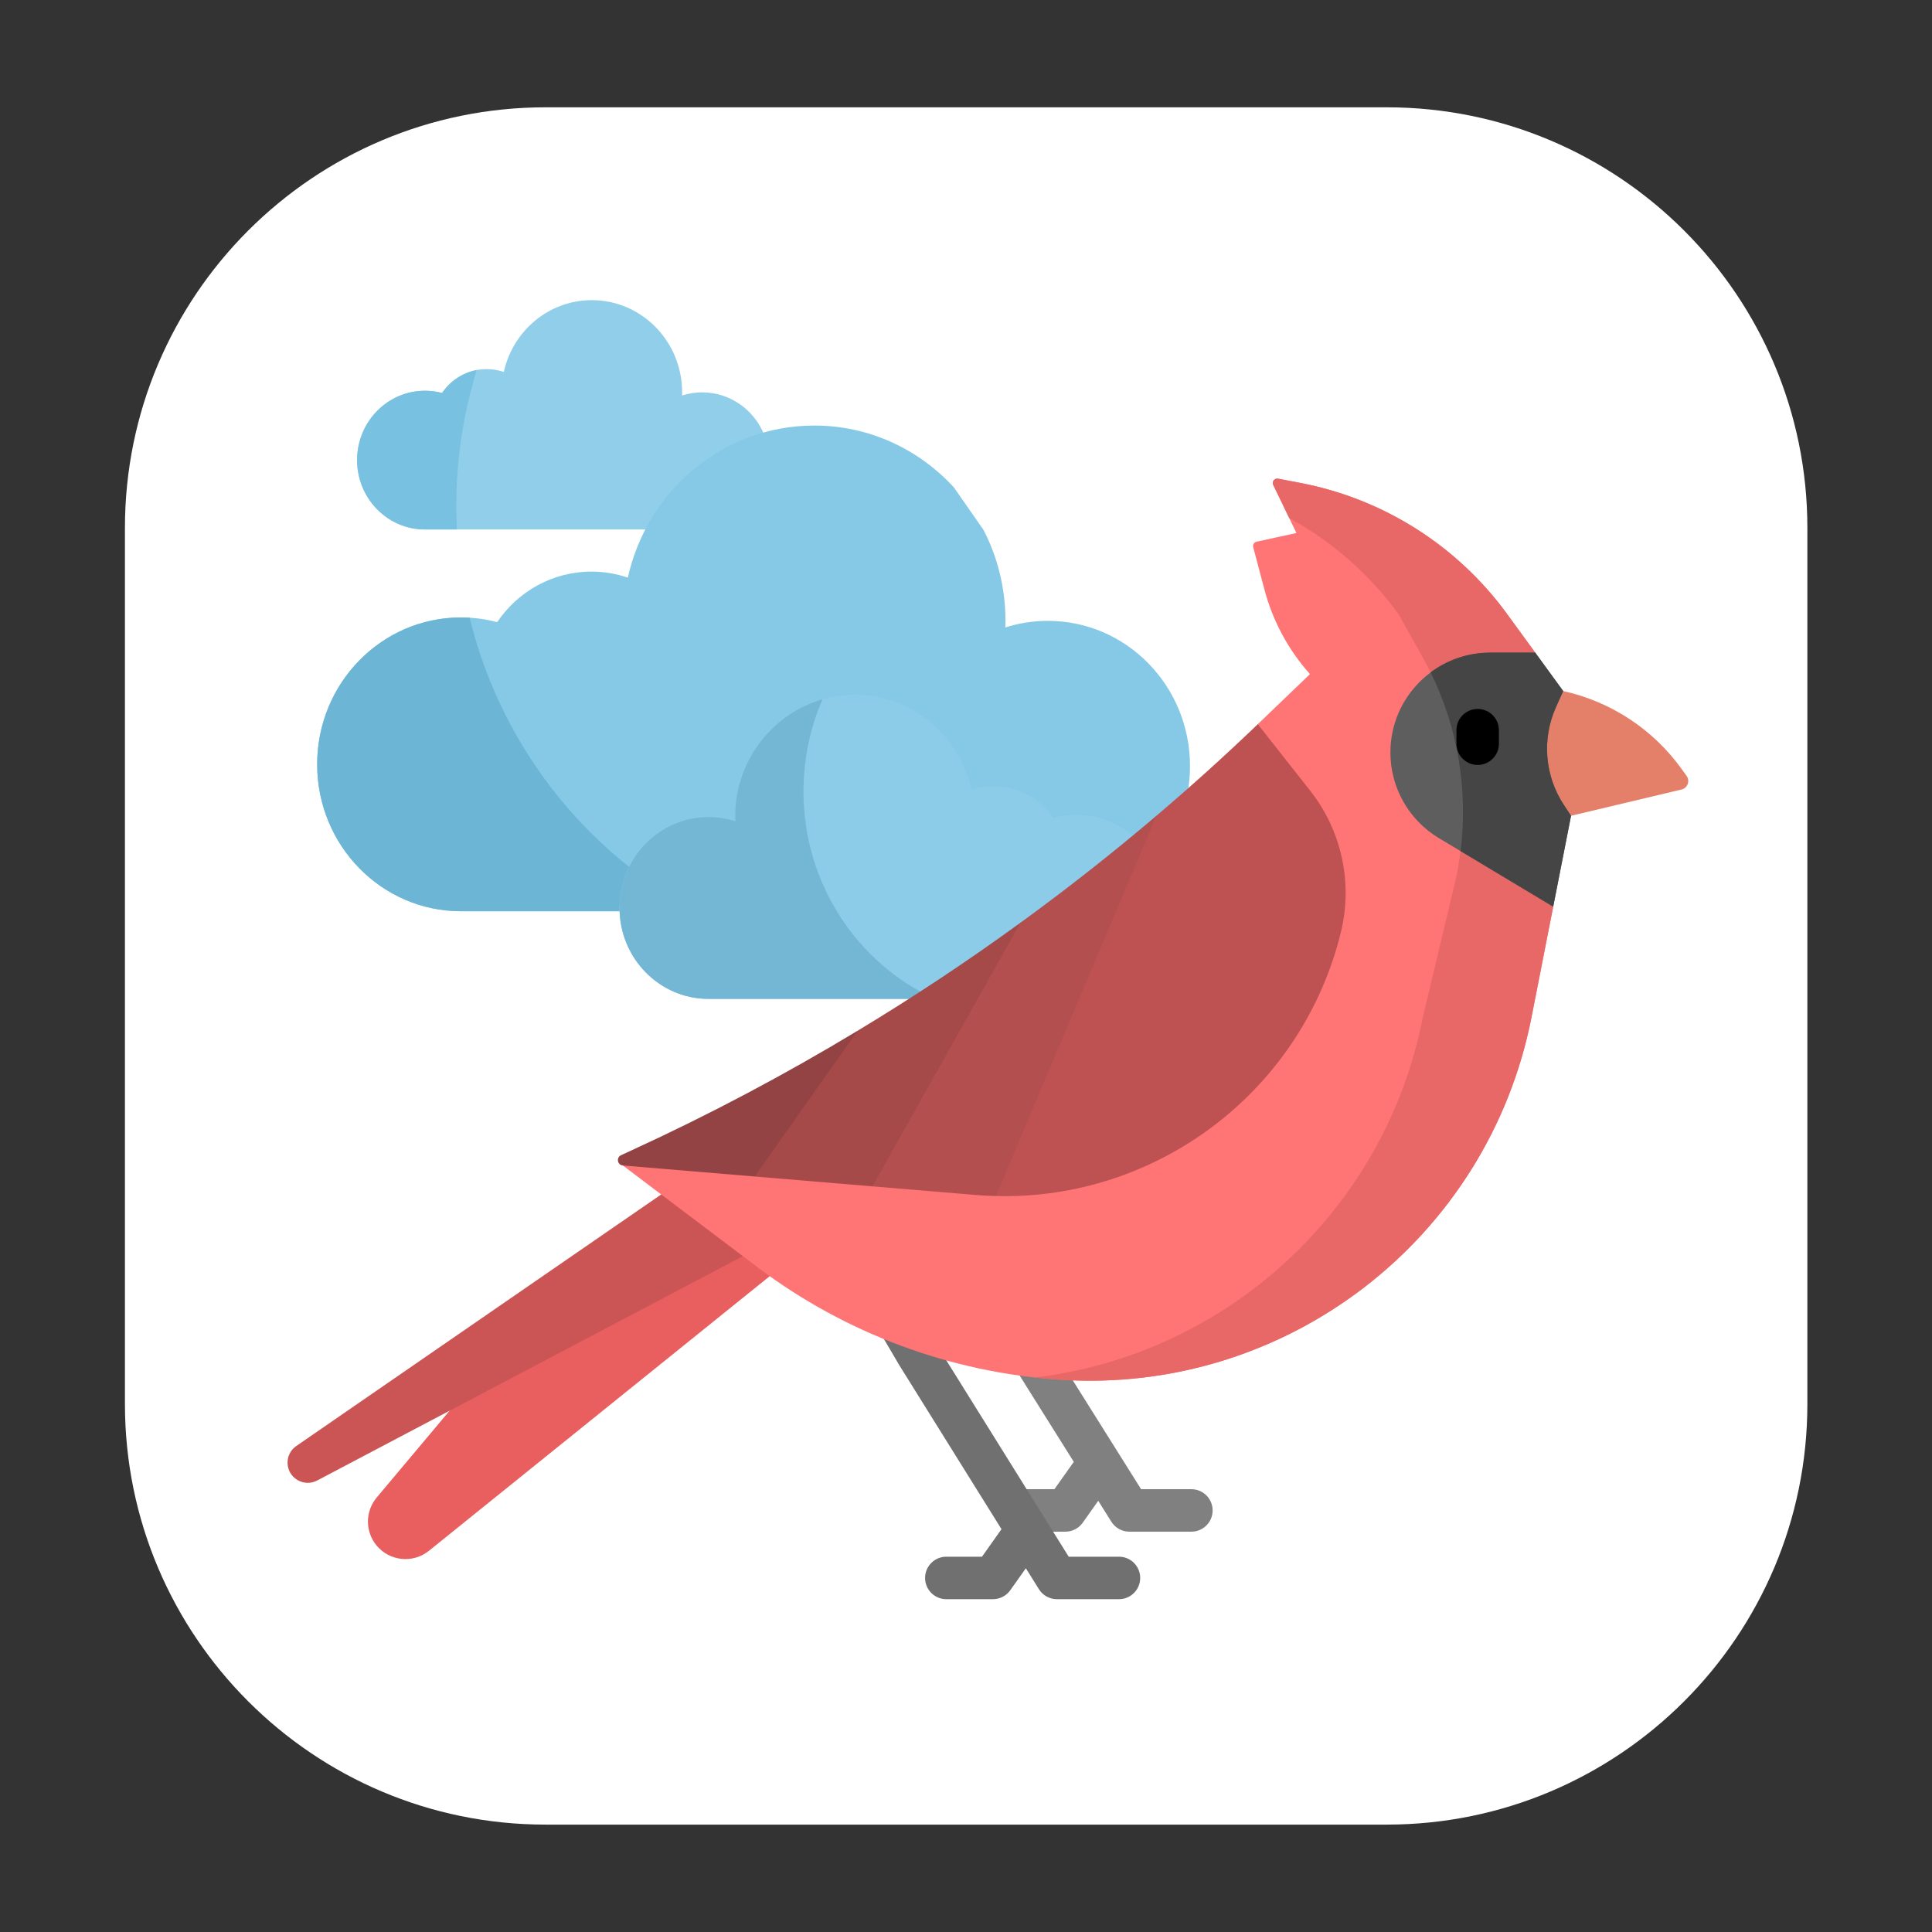<?xml version="1.0" encoding="UTF-8" standalone="no"?>
<!DOCTYPE svg PUBLIC "-//W3C//DTD SVG 1.1//EN" "http://www.w3.org/Graphics/SVG/1.1/DTD/svg11.dtd">
<svg width="100%" height="100%" viewBox="0 0 512 512" version="1.1" xmlns="http://www.w3.org/2000/svg" xmlns:xlink="http://www.w3.org/1999/xlink" xml:space="preserve" xmlns:serif="http://www.serif.com/" style="fill-rule:evenodd;clip-rule:evenodd;stroke-linejoin:round;stroke-miterlimit:2;">
    <rect x="0" y="0" width="512" height="512" fill="#333333" stroke="none"/>
    <g transform="matrix(0.917,0,0,0.936,21.62,10.537)">
        <g id="bg">
            <path d="M498.749,138.225C498.749,72.492 444.282,19.125 377.193,19.125L134.083,19.125C66.995,19.125 12.528,72.492 12.528,138.225L12.528,386.245C12.528,451.978 66.995,505.345 134.083,505.345L377.193,505.345C444.282,505.345 498.749,451.978 498.749,386.245L498.749,138.225Z" style="fill:white;"/>
        </g>
    </g>
    <g id="clouds" transform="matrix(0.794,0,0,0.811,59.819,51.732)">
        <g transform="matrix(0.569,0,0,0.569,176.184,148.453)">
            <g id="clouds1" serif:id="clouds">
                <g transform="matrix(1,0,0,1,-255.999,-255.999)">
                    <path d="M155.968,187.07L194.222,187.07C208.512,160.854 232.934,140.976 262.246,132.713C256.349,118.395 242.267,108.316 225.827,108.316C221.717,108.316 217.758,108.949 214.037,110.114C214.057,109.516 214.083,108.919 214.083,108.316C214.083,79.072 190.369,55.36 161.123,55.36C135.9,55.36 114.814,72.992 109.481,96.599C106.313,95.543 102.933,94.965 99.412,94.965C88.578,94.965 79.014,100.389 73.279,108.668C70.079,107.843 66.719,107.396 63.26,107.396C41.26,107.396 23.426,125.231 23.426,147.232C23.426,169.229 41.261,187.068 63.26,187.068L126.947,187.068" style="fill:rgb(145,206,233);fill-rule:nonzero;"/>
                    <path d="M373.536,162.958C353.068,141.065 323.929,127.38 291.595,127.38C238.187,127.38 193.529,164.725 182.233,214.72C175.529,212.484 168.368,211.254 160.915,211.254C137.968,211.254 117.719,222.744 105.574,240.276C98.795,238.525 91.686,237.584 84.358,237.584C37.768,237.584 0,275.352 0,321.942C0,368.53 37.768,406.303 84.358,406.303L177.369,406.303C177.565,377.628 200.858,354.445 229.575,354.445C235.021,354.445 240.272,355.28 245.208,356.827C245.185,356.037 245.149,355.245 245.149,354.445C245.149,315.658 276.591,284.215 315.377,284.215C348.82,284.215 376.787,307.602 383.86,338.906C388.057,337.505 392.538,336.736 397.206,336.736C411.574,336.736 424.257,343.93 431.861,354.911C436.106,353.813 440.557,353.223 445.145,353.223C464.376,353.223 481.202,363.502 490.44,378.86C503.836,364.067 511.997,344.446 511.997,322.92C511.997,276.864 474.665,239.536 428.613,239.536C419.917,239.536 411.533,240.869 403.65,243.339C403.691,242.076 403.746,240.81 403.746,239.536C403.746,220.704 399.105,202.957 390.901,187.373" style="fill:rgb(133,201,231);fill-rule:nonzero;"/>
                    <path d="M89.442,237.74C87.76,237.638 86.066,237.583 84.358,237.583C37.768,237.582 0,275.351 0,321.941C0,368.529 37.768,406.302 84.358,406.302L177.369,406.302C177.43,397.304 179.769,388.848 183.833,381.479C137.844,346.086 103.961,295.755 89.442,237.74Z" style="fill:rgb(109,181,213);fill-rule:nonzero;"/>
                    <path d="M81.614,174.026C81.614,146.664 85.822,120.288 93.613,95.498C85.211,97.049 77.967,101.905 73.28,108.669C70.08,107.844 66.72,107.397 63.261,107.397C41.261,107.397 23.427,125.232 23.427,147.233C23.427,169.23 41.262,187.069 63.261,187.069L81.939,187.069C81.727,182.747 81.614,178.4 81.614,174.026Z" style="fill:rgb(121,193,224);fill-rule:nonzero;"/>
                    <path d="M445.146,350.991C440.558,350.991 436.105,351.579 431.862,352.679C424.258,341.697 411.575,334.504 397.207,334.504C392.539,334.504 388.058,335.273 383.861,336.674C376.787,305.369 348.821,281.983 315.378,281.983C276.592,281.983 245.15,313.426 245.15,352.213C245.15,353.013 245.185,353.805 245.209,354.595C240.273,353.048 235.022,352.213 229.576,352.213C200.741,352.213 177.364,375.586 177.364,404.429C177.364,433.264 200.742,456.639 229.576,456.639L445.148,456.639C474.323,456.639 497.975,432.988 497.975,403.815C497.973,374.64 474.321,350.991 445.146,350.991Z" style="fill:rgb(140,204,232);fill-rule:nonzero;"/>
                    <path d="M285.258,337.525C285.258,318.678 289.258,300.767 296.443,284.584C266.858,292.851 245.148,319.987 245.148,352.211C245.148,353.011 245.183,353.803 245.207,354.593C240.271,353.046 235.02,352.211 229.574,352.211C200.739,352.211 177.362,375.584 177.362,404.427C177.362,433.262 200.74,456.637 229.574,456.637L362.251,456.637C316.86,436.184 285.258,390.545 285.258,337.525Z" style="fill:rgb(115,183,213);fill-rule:nonzero;"/>
                </g>
            </g>
        </g>
    </g>
    <g transform="matrix(0.725,0,0,0.725,262.167,275.452)">
        <g transform="matrix(1,0,0,1,-256.5,-205)">
            <clipPath id="_clip1">
                <rect x="0" y="0" width="513" height="410"/>
            </clipPath>
            <g clip-path="url(#_clip1)">
                <g transform="matrix(-1,0,0,1,512,-51.192)">
                    <g>
                        <path d="M269.7,338.53C271.971,334.892 270.865,330.104 267.227,327.833C263.589,325.56 258.801,326.67 256.531,330.306L227.944,376.085L208.705,406.743C208.69,406.767 208.675,406.791 208.66,406.815L200.005,420.607L181.618,420.607C177.331,420.607 173.855,424.083 173.855,428.37C173.855,432.657 177.331,436.133 181.618,436.133L204.299,436.133C206.97,436.133 209.454,434.759 210.874,432.496L215.67,424.853L221.339,432.857C222.794,434.912 225.156,436.133 227.673,436.133L244.727,436.133C249.014,436.133 252.49,432.657 252.49,428.37C252.49,424.083 249.014,420.607 244.727,420.607L231.688,420.607L224.608,410.611L241.104,384.323L269.7,338.53Z" style="fill:rgb(128,128,128);fill-rule:nonzero;"/>
                        <path d="M316.937,311.276C313.241,309.108 308.484,310.348 306.313,314.045L275.165,367.149L226.464,445.283L208.093,445.283C203.806,445.283 200.33,448.759 200.33,453.046C200.33,457.333 203.806,460.809 208.093,460.809L230.773,460.809C233.453,460.809 235.944,459.427 237.362,457.152L242.128,449.505L247.815,457.533C249.27,459.588 251.632,460.809 254.149,460.809L271.203,460.809C275.49,460.809 278.966,457.333 278.966,453.046C278.966,448.759 275.49,445.283 271.203,445.283L258.164,445.283L251.035,435.217L288.396,375.273C288.434,375.214 288.469,375.154 288.504,375.094L319.706,321.899C321.874,318.202 320.636,313.445 316.937,311.276Z" style="fill:rgb(112,112,112);fill-rule:nonzero;"/>
                        <path d="M335.754,342.739L460.316,443.116C466.139,447.809 474.65,446.964 479.438,441.218C483.685,436.123 483.67,428.717 479.405,423.638L452.772,391.92L318.679,264.934L284.149,288.076L335.754,342.739Z" style="fill:rgb(233,94,94);fill-rule:nonzero;"/>
                        <path d="M345.571,335.426L501.176,417.429C503.443,418.624 506.167,418.558 508.373,417.254C513.014,414.512 513.246,407.881 508.808,404.821L375.419,312.869L314.143,275.148L286.427,303.181L345.571,335.426Z" style="fill:rgb(203,85,85);fill-rule:nonzero;"/>
                        <path d="M42.847,174.448L2.462,164.852C0.245,164.326 -0.726,161.716 0.606,159.868L2.443,157.317C12.878,142.832 28.284,132.7 45.719,128.857L95.147,119.093L99.761,184.005L42.847,174.448Z" style="fill:rgb(228,127,105);fill-rule:nonzero;"/>
                        <g>
                            <path d="M228.334,254.832L157.346,140.976L138.27,122.665C142.224,118.256 145.619,113.412 148.403,108.237C151.198,103.061 153.382,97.565 154.893,91.841L159.023,76.274C159.261,75.373 158.702,74.462 157.802,74.266L143.217,71.098L151.695,53.523C152.274,52.322 151.239,50.966 149.925,51.225L141.613,52.819C111.317,58.667 84.364,75.787 66.198,100.732L55.946,114.808L55.951,114.809L69.211,178.879L49.368,207.675L49.366,207.675L57.297,248.094C73.227,329.243 146.913,385.965 229.428,380.603C249.539,379.299 269.236,375.065 287.919,368.11C306.612,361.164 324.291,351.507 340.366,339.356L389.428,302.28L228.334,254.832Z" style="fill:rgb(255,116,116);fill-rule:nonzero;"/>
                            <path d="M96.999,248.093L85.491,199.837C78.749,171.565 82.894,141.79 97.101,116.434L105.9,100.731C116.563,86.09 130.254,74.149 145.87,65.596L151.695,53.522C152.274,52.321 151.239,50.965 149.925,51.224L141.613,52.818C111.317,58.666 84.364,75.786 66.198,100.731L55.938,114.812L72.163,155.868L49.368,207.674L49.366,207.675L57.297,248.093C73.227,329.242 146.913,385.964 229.428,380.602C232.538,380.4 235.654,380.127 238.741,379.785C169.128,371.422 110.939,319.108 96.999,248.093Z" style="fill:rgb(232,103,103);fill-rule:nonzero;"/>
                            <g>
                                <path d="M108.873,151.32C108.873,157.737 107.196,163.906 104.132,169.309C101.079,174.702 96.639,179.329 91.142,182.62L49.367,207.689L42.847,174.448L45.434,170.551C52.483,159.911 53.58,146.403 48.363,134.769L45.714,128.869L55.94,114.824L72.366,114.824C92.529,114.824 108.873,131.167 108.873,151.32Z" style="fill:rgb(94,94,94);fill-rule:nonzero;"/>
                            </g>
                            <path d="M94.161,122.025C88.077,117.488 80.541,114.808 72.367,114.808L55.941,114.808L45.715,128.854L48.364,134.754C53.581,146.388 52.484,159.895 45.435,170.536L42.847,174.448L49.368,207.674L83.227,187.356C80.436,165.029 84.21,142.306 94.161,122.025Z" style="fill:rgb(70,69,70);fill-rule:nonzero;"/>
                            <g>
                                <path d="M76.973,155.868C72.686,155.868 69.211,152.392 69.211,148.105L69.211,143.164C69.211,138.876 72.686,135.401 76.973,135.401C81.261,135.401 84.736,138.876 84.736,143.164L84.736,148.105C84.736,152.392 81.261,155.868 76.973,155.868Z" style="fill-rule:nonzero;"/>
                            </g>
                            <g id="XMLID_438_">
                                <g>
                                    <g id="XMLID_440_">
                                        <g>
                                            <path d="M210.887,194.307L194.412,174.448C181.743,163.673 169.374,152.515 157.346,140.975L138.187,165.298C126.677,179.914 122.547,199.01 126.988,217.072C141.002,274.073 192.124,313.499 249.912,313.499C250.968,313.499 252.013,313.488 253.069,313.447L263.115,277.642L210.887,194.307Z" style="fill:rgb(190,82,82);fill-rule:nonzero;"/>
                                            <path d="M323.303,268.589L303.663,253.061L303.673,253.051C283.261,240.755 263.399,227.578 244.136,213.563L232.194,209.051L268.643,293.043L298.228,309.907L341.266,306.305L344.847,295.969L323.303,268.589Z" style="fill:rgb(165,73,73);fill-rule:nonzero;"/>
                                            <path d="M244.136,213.574L298.228,309.907L260.552,313.054C258.047,313.261 255.553,313.395 253.069,313.447L194.412,174.448C210.497,188.122 227.078,201.174 244.136,213.563L244.136,213.574Z" style="fill:rgb(179,79,79);fill-rule:nonzero;"/>
                                        </g>
                                    </g>
                                </g>
                            </g>
                        </g>
                        <path d="M390.09,298.511C391.943,299.36 391.457,302.113 389.428,302.279L341.266,306.305L303.663,253.061L303.673,253.051C330.295,269.126 357.838,283.699 386.167,296.71L390.09,298.511Z" style="fill:rgb(147,67,67);fill-rule:nonzero;"/>
                    </g>
                </g>
            </g>
        </g>
    </g>
</svg>
